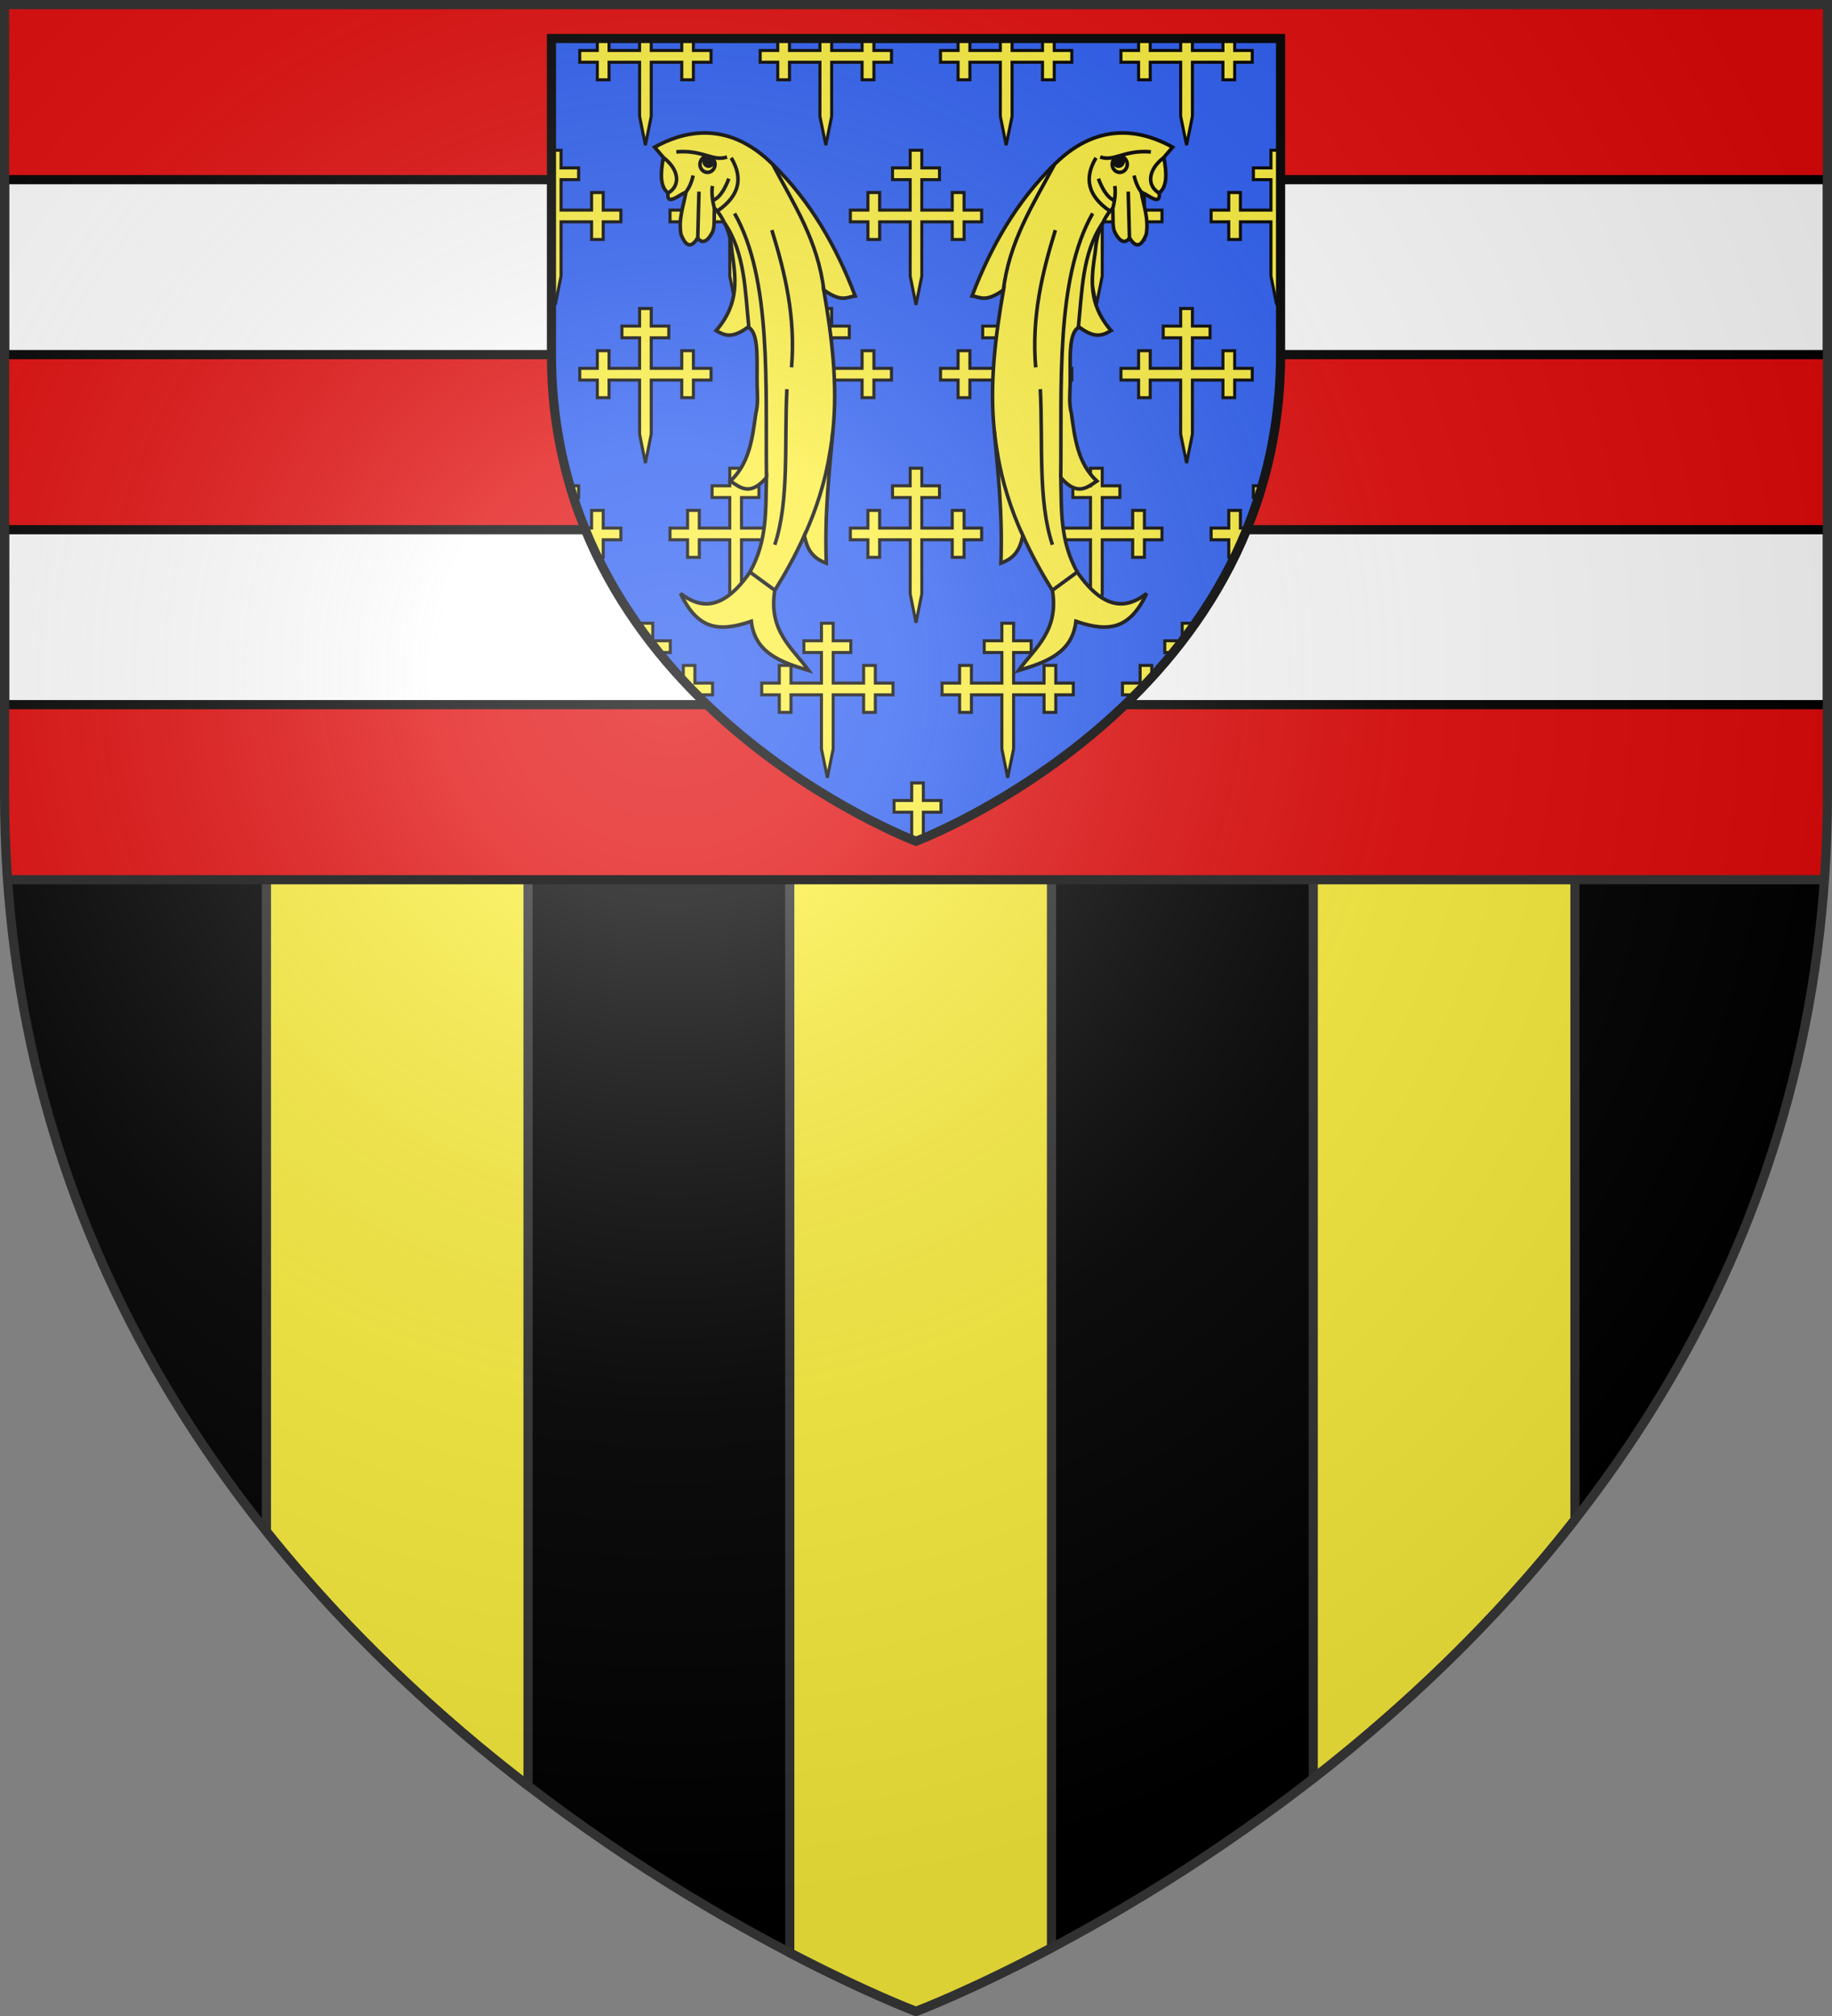 <?xml version="1.0" encoding="UTF-8" standalone="no"?>
<svg
   xmlns:dc="http://purl.org/dc/elements/1.1/"
   xmlns:cc="http://creativecommons.org/ns#"
   xmlns:rdf="http://www.w3.org/1999/02/22-rdf-syntax-ns#"
   xmlns:svg="http://www.w3.org/2000/svg"
   xmlns="http://www.w3.org/2000/svg"
   xmlns:xlink="http://www.w3.org/1999/xlink"
   xmlns:sodipodi="http://sodipodi.sourceforge.net/DTD/sodipodi-0.dtd"
   xmlns:inkscape="http://www.inkscape.org/namespaces/inkscape"
   width="600"
   height="660"
   viewBox="0 0 600 660"
   id="svg2"
   sodipodi:version="0.32"
   inkscape:version="0.46"
   sodipodi:docname="Blason_ville_fr_Les-Trois-Domaines-A_55.svg"
   inkscape:output_extension="org.inkscape.output.svg.inkscape"
   version="1.0">
  <rect x="0" y="0" width="600" height="660" fill="#808080" stroke="none"/>
  <sodipodi:namedview
     inkscape:window-height="977"
     inkscape:window-width="1280"
     inkscape:pageshadow="2"
     inkscape:pageopacity="0.0"
     guidetolerance="10.0"
     gridtolerance="10.0"
     objecttolerance="10.0"
     borderopacity="1.0"
     bordercolor="#666666"
     pagecolor="#ffffff"
     id="base"
     showgrid="false"
     inkscape:zoom="1.1621212"
     inkscape:cx="300"
     inkscape:cy="330"
     inkscape:window-x="0"
     inkscape:window-y="20"
     inkscape:current-layer="layer4"
     inkscape:object-nodes="true"
     inkscape:window-maximized="1" />
  <defs
     id="defs4">
    <radialGradient
       id="Gradient1"
       gradientUnits="userSpaceOnUse"
       cx="-80"
       cy="-80"
       r="405">
      <stop
         style="stop-color:#fff;stop-opacity:0.31"
         offset="0"
         id="stop7" />
      <stop
         style="stop-color:#fff;stop-opacity:0.25"
         offset="0.19"
         id="stop9" />
      <stop
         style="stop-color:#6b6b6b;stop-opacity:0.125"
         offset="0.6"
         id="stop11" />
      <stop
         style="stop-color:#000;stop-opacity:0.125"
         offset="1"
         id="stop13" />
    </radialGradient>
    <clipPath
       id="shield_cut">
      <path
         id="shield"
         d="M -298.5,-298.5 L 298.5,-298.5 L 298.5,-40 C 298.5,246.31 0,358.5 0,358.5 C 0,358.5 -298.5,246.31 -298.5,-40 L -298.5,-298.5 z" />
    </clipPath>
  </defs>
  <g
     id="layer4"
     inkscape:label="Fond écu"
     inkscape:groupmode="layer"
     transform="translate(300,300)">
    <use
       xlink:href="#shield"
       id="use18"
       style="fill:#000000"
       x="0"
       y="0"
       width="600"
       height="660" />
    <path
       style="fill:#fcef3c;fill-opacity:1;stroke:#313131;stroke-width:3;stroke-linejoin:round;stroke-miterlimit:4;stroke-dasharray:none;stroke-opacity:1"
       d="M 258.656,201.688 L 258.656,639.312 C 283.671,652.376 300,658.5 300,658.5 C 300,658.5 317.662,651.843 344.375,637.688 L 344.375,201.688 L 258.656,201.688 z M 87.25,201.938 L 87.25,501.344 C 113.969,534.769 144.017,562.363 172.938,584.594 L 172.938,201.938 L 87.25,201.938 z M 430.094,201.938 L 430.094,582.219 C 459.183,559.538 489.269,531.482 515.812,497.5 L 515.812,201.938 L 430.094,201.938 z"
       transform="translate(-300,-300)"
       id="rect4832" />
    <path
       style="opacity:1;fill:#e20909;fill-opacity:1;fill-rule:nonzero;stroke:none;stroke-width:1;stroke-linecap:butt;stroke-linejoin:round;stroke-miterlimit:4;stroke-dasharray:none;stroke-opacity:1"
       d="M 1.5,1.5 L 1.5,260 C 1.5,269.525 1.83,278.858 2.469,288 L 300,288 L 597.531,288 C 598.17,278.858 598.5,269.525 598.5,260 L 598.5,1.5 L 300,1.5 L 1.5,1.5 z"
       transform="translate(-300,-300)"
       id="rect2396" />
    <g
       transform="translate(-1636.062,-247.657)"
       id="g8061">
      <g
         id="layer4-0"
         inkscape:label="Meubles"
         style="display:inline">
        <g
           id="g6251"
           transform="translate(-11.729,-20.746)"
           style="fill:#ffffff">
          <g
             id="g2766"
             transform="translate(-1825.944,431.285)"
             style="fill:#ffffff" />
          <g
             id="g3433"
             transform="translate(-3148.309,498.968)"
             style="fill:#ffffff" />
          <g
             id="g7618"
             transform="translate(-3088.563,443.601)"
             style="fill:#ffffff" />
          <g
             id="g3241"
             transform="translate(-5894.513,92.374)"
             style="fill:#ffffff" />
          <g
             id="g3780"
             transform="translate(-797.598,-365.055)"
             style="fill:#ffffff" />
          <g
             id="g6258"
             transform="translate(-874.171,-497.315)"
             style="fill:#ffffff" />
          <g
             id="g26874"
             transform="translate(-874.171,-497.315)"
             style="fill:#ffffff" />
          <g
             id="g28752"
             transform="translate(-1012.689,-623.016)"
             style="fill:#ffffff" />
          <g
             id="g32290"
             transform="translate(-1734.945,-468.028)"
             style="fill:#ffffff" />
          <g
             id="g16297"
             transform="translate(-1857.912,-461.524)"
             style="fill:#ffffff" />
        </g>
      </g>
      <g
         id="layer2-4"
         inkscape:label="Reflet final"
         style="display:inline">
        <g
           id="layer1-7"
           inkscape:label="Calque 1"
           transform="translate(-75,-202.362)" />
      </g>
    </g>
    <path
       style="opacity:1;fill:#ffffff;fill-opacity:1;fill-rule:nonzero;stroke:#000000;stroke-width:3;stroke-linecap:butt;stroke-linejoin:round;stroke-miterlimit:4;stroke-dasharray:none;stroke-dashoffset:0;stroke-opacity:1"
       d="M 1.5,58.812 L 1.5,116.094 L 598.5,116.094 L 598.5,58.812 L 1.5,58.812 z M 1.5,173.406 L 1.5,230.688 L 598.5,230.688 L 598.5,173.406 L 1.5,173.406 z"
       transform="translate(-300,-300)"
       id="rect27482" />
  </g>
  <g
     id="layer3"
     inkscape:label="Meubles"
     inkscape:groupmode="layer"
     transform="translate(300,300)">
    <path
       style="fill:#2b5df2"
       id="path32777"
       d="M -119.396,-287.4 L 119.396,-287.4 L 119.396,-184 C 119.396,-69.476 1.0592552e-06,-24.6 1.0592552e-06,-24.6 C 1.0592552e-06,-24.6 -119.396,-69.476 -119.396,-184 L -119.396,-287.4 z" />
    <path
       style="fill:#fcef3c;fill-opacity:1;stroke:#000000;stroke-width:0.996;stroke-miterlimit:4;stroke-dasharray:none;stroke-opacity:1;display:inline"
       d="M -104.371,-287.031 L -104.371,-283.469 L -110.121,-283.469 L -110.121,-279.625 L -104.371,-279.625 L -104.371,-273.875 L -100.528,-273.875 L -100.528,-279.625 L -90.528,-279.625 L -90.528,-269.656 L -90.528,-261.906 L -88.622,-252.469 L -86.716,-261.906 L -86.716,-269.656 L -86.716,-279.625 L -76.716,-279.625 L -76.716,-273.875 L -72.904,-273.875 L -72.904,-279.625 L -67.123,-279.625 L -67.123,-283.469 L -72.904,-283.469 L -72.904,-287.031 L -76.716,-287.031 L -76.716,-283.469 L -86.716,-283.469 L -86.716,-287.031 L -90.528,-287.031 L -90.528,-283.469 L -100.528,-283.469 L -100.528,-287.031 L -104.371,-287.031 z M -45.28,-287.031 L -45.28,-283.469 L -51.029,-283.469 L -51.029,-279.625 L -45.28,-279.625 L -45.28,-273.875 L -41.436,-273.875 L -41.436,-279.625 L -31.468,-279.625 L -31.468,-269.656 L -31.468,-261.906 L -29.53,-252.469 L -27.624,-261.906 L -27.624,-269.656 L -27.624,-279.625 L -17.656,-279.625 L -17.656,-273.875 L -13.781,-273.875 L -13.781,-279.625 L -8.031,-279.625 L -8.031,-283.469 L -13.781,-283.469 L -13.781,-287.031 L -17.656,-287.031 L -17.656,-283.469 L -27.624,-283.469 L -27.624,-287.031 L -31.468,-287.031 L -31.468,-283.469 L -41.436,-283.469 L -41.436,-287.031 L -45.28,-287.031 z M 13.781,-287.031 L 13.781,-283.469 L 8.031,-283.469 L 8.031,-279.625 L 13.781,-279.625 L 13.781,-273.875 L 17.656,-273.875 L 17.656,-279.625 L 27.624,-279.625 L 27.624,-269.656 L 27.624,-261.906 L 29.53,-252.469 L 31.468,-261.906 L 31.468,-269.656 L 31.468,-279.625 L 41.436,-279.625 L 41.436,-273.875 L 45.28,-273.875 L 45.28,-279.625 L 51.029,-279.625 L 51.029,-283.469 L 45.28,-283.469 L 45.28,-287.031 L 41.436,-287.031 L 41.436,-283.469 L 31.468,-283.469 L 31.468,-287.031 L 27.624,-287.031 L 27.624,-283.469 L 17.656,-283.469 L 17.656,-287.031 L 13.781,-287.031 z M 72.904,-287.031 L 72.904,-283.469 L 67.123,-283.469 L 67.123,-279.625 L 72.904,-279.625 L 72.904,-273.875 L 76.716,-273.875 L 76.716,-279.625 L 86.684,-279.625 L 86.684,-269.656 L 86.684,-261.906 L 88.622,-252.469 L 90.528,-261.906 L 90.528,-269.656 L 90.528,-279.625 L 100.528,-279.625 L 100.528,-273.875 L 104.371,-273.875 L 104.371,-279.625 L 110.121,-279.625 L 110.121,-283.469 L 104.371,-283.469 L 104.371,-287.031 L 100.528,-287.031 L 100.528,-283.469 L 90.528,-283.469 L 90.528,-287.031 L 86.684,-287.031 L 86.684,-283.469 L 76.716,-283.469 L 76.716,-287.031 L 72.904,-287.031 z M -118.902,-250.813 L -118.902,-203.75 L -118.152,-200.188 L -116.246,-209.625 L -116.246,-217.375 L -116.246,-227.375 L -106.246,-227.375 L -106.246,-221.594 L -102.434,-221.594 L -102.434,-227.375 L -96.653,-227.375 L -96.653,-231.219 L -102.434,-231.219 L -102.434,-236.969 L -106.246,-236.969 L -106.246,-231.219 L -116.246,-231.219 L -116.246,-241.188 L -110.496,-241.188 L -110.496,-245.031 L -116.246,-245.031 L -116.246,-250.813 L -118.902,-250.813 z M -60.998,-250.813 L -60.998,-245.031 L -66.779,-245.031 L -66.779,-241.188 L -60.998,-241.188 L -60.998,-231.219 L -70.966,-231.219 L -70.966,-236.969 L -74.81,-236.969 L -74.81,-231.219 L -80.56,-231.219 L -80.56,-227.375 L -74.81,-227.375 L -74.81,-221.594 L -70.966,-221.594 L -70.966,-227.375 L -60.998,-227.375 L -60.998,-217.375 L -60.998,-209.625 L -59.092,-200.188 L -57.154,-209.625 L -57.154,-217.375 L -57.154,-227.375 L -47.186,-227.375 L -47.186,-221.594 L -43.342,-221.594 L -43.342,-227.375 L -37.592,-227.375 L -37.592,-231.219 L -43.342,-231.219 L -43.342,-236.969 L -47.186,-236.969 L -47.186,-231.219 L -57.154,-231.219 L -57.154,-241.188 L -51.436,-241.188 L -51.436,-245.031 L -57.154,-245.031 L -57.154,-250.813 L -60.998,-250.813 z M -1.906,-250.813 L -1.906,-245.031 L -7.687,-245.031 L -7.687,-241.188 L -1.906,-241.188 L -1.906,-231.219 L -11.906,-231.219 L -11.906,-236.969 L -15.749,-236.969 L -15.749,-231.219 L -21.499,-231.219 L -21.499,-227.375 L -15.749,-227.375 L -15.749,-221.594 L -11.906,-221.594 L -11.906,-227.375 L -1.906,-227.375 L -1.906,-217.375 L -1.906,-209.625 L 1.0592552e-06,-200.188 L 1.906,-209.625 L 1.906,-217.375 L 1.906,-227.375 L 11.875,-227.375 L 11.875,-221.594 L 15.749,-221.594 L 15.749,-227.375 L 21.499,-227.375 L 21.499,-231.219 L 15.749,-231.219 L 15.749,-236.969 L 11.875,-236.969 L 11.875,-231.219 L 1.906,-231.219 L 1.906,-241.188 L 7.687,-241.188 L 7.687,-245.031 L 1.906,-245.031 L 1.906,-250.813 L -1.906,-250.813 z M 57.154,-250.813 L 57.154,-245.031 L 51.373,-245.031 L 51.373,-241.188 L 57.154,-241.188 L 57.154,-231.219 L 47.186,-231.219 L 47.186,-236.969 L 43.342,-236.969 L 43.342,-231.219 L 37.592,-231.219 L 37.592,-227.375 L 43.342,-227.375 L 43.342,-221.594 L 47.186,-221.594 L 47.186,-227.375 L 57.154,-227.375 L 57.154,-217.375 L 57.154,-209.625 L 59.092,-200.188 L 60.998,-209.625 L 60.998,-217.375 L 60.998,-227.375 L 70.966,-227.375 L 70.966,-221.594 L 74.81,-221.594 L 74.81,-227.375 L 80.56,-227.375 L 80.56,-231.219 L 74.81,-231.219 L 74.81,-236.969 L 70.966,-236.969 L 70.966,-231.219 L 60.998,-231.219 L 60.998,-241.188 L 66.779,-241.188 L 66.779,-245.031 L 60.998,-245.031 L 60.998,-250.813 L 57.154,-250.813 z M 116.246,-250.813 L 116.246,-245.031 L 110.496,-245.031 L 110.496,-241.188 L 116.246,-241.188 L 116.246,-231.219 L 106.246,-231.219 L 106.246,-236.969 L 102.434,-236.969 L 102.434,-231.219 L 96.653,-231.219 L 96.653,-227.375 L 102.434,-227.375 L 102.434,-221.594 L 106.246,-221.594 L 106.246,-227.375 L 116.246,-227.375 L 116.246,-217.375 L 116.246,-209.625 L 118.152,-200.188 L 118.902,-203.75 L 118.902,-250.813 L 116.246,-250.813 z M -90.528,-199 L -90.528,-193.25 L -96.309,-193.25 L -96.309,-189.406 L -90.528,-189.406 L -90.528,-179.406 L -100.528,-179.406 L -100.528,-185.188 L -104.371,-185.188 L -104.371,-179.406 L -110.121,-179.406 L -110.121,-175.562 L -104.371,-175.562 L -104.371,-169.812 L -100.528,-169.812 L -100.528,-175.562 L -90.528,-175.562 L -90.528,-165.594 L -90.528,-157.844 L -88.622,-148.406 L -86.716,-157.844 L -86.716,-165.594 L -86.716,-175.562 L -76.716,-175.562 L -76.716,-169.812 L -72.904,-169.812 L -72.904,-175.562 L -67.123,-175.562 L -67.123,-179.406 L -72.904,-179.406 L -72.904,-185.188 L -76.716,-185.188 L -76.716,-179.406 L -86.716,-179.406 L -86.716,-189.406 L -80.966,-189.406 L -80.966,-193.25 L -86.716,-193.25 L -86.716,-199 L -90.528,-199 z M -31.468,-199 L -31.468,-193.25 L -37.217,-193.25 L -37.217,-189.406 L -31.468,-189.406 L -31.468,-179.406 L -41.436,-179.406 L -41.436,-185.188 L -45.28,-185.188 L -45.28,-179.406 L -51.029,-179.406 L -51.029,-175.562 L -45.28,-175.562 L -45.28,-169.812 L -41.436,-169.812 L -41.436,-175.562 L -31.468,-175.562 L -31.468,-165.594 L -31.468,-157.844 L -29.53,-148.406 L -27.624,-157.844 L -27.624,-165.594 L -27.624,-175.562 L -17.656,-175.562 L -17.656,-169.812 L -13.781,-169.812 L -13.781,-175.562 L -8.031,-175.562 L -8.031,-179.406 L -13.781,-179.406 L -13.781,-185.188 L -17.656,-185.188 L -17.656,-179.406 L -27.624,-179.406 L -27.624,-189.406 L -21.843,-189.406 L -21.843,-193.25 L -27.624,-193.25 L -27.624,-199 L -31.468,-199 z M 27.624,-199 L 27.624,-193.25 L 21.843,-193.25 L 21.843,-189.406 L 27.624,-189.406 L 27.624,-179.406 L 17.656,-179.406 L 17.656,-185.188 L 13.781,-185.188 L 13.781,-179.406 L 8.031,-179.406 L 8.031,-175.562 L 13.781,-175.562 L 13.781,-169.812 L 17.656,-169.812 L 17.656,-175.562 L 27.624,-175.562 L 27.624,-165.594 L 27.624,-157.844 L 29.53,-148.406 L 31.468,-157.844 L 31.468,-165.594 L 31.468,-175.562 L 41.436,-175.562 L 41.436,-169.812 L 45.28,-169.812 L 45.28,-175.562 L 51.029,-175.562 L 51.029,-179.406 L 45.28,-179.406 L 45.28,-185.188 L 41.436,-185.188 L 41.436,-179.406 L 31.468,-179.406 L 31.468,-189.406 L 37.217,-189.406 L 37.217,-193.25 L 31.468,-193.25 L 31.468,-199 L 27.624,-199 z M 86.684,-199 L 86.684,-193.25 L 80.966,-193.25 L 80.966,-189.406 L 86.684,-189.406 L 86.684,-179.406 L 76.716,-179.406 L 76.716,-185.188 L 72.904,-185.188 L 72.904,-179.406 L 67.123,-179.406 L 67.123,-175.562 L 72.904,-175.562 L 72.904,-169.812 L 76.716,-169.812 L 76.716,-175.562 L 86.684,-175.562 L 86.684,-165.594 L 86.684,-157.844 L 88.622,-148.406 L 90.528,-157.844 L 90.528,-165.594 L 90.528,-175.562 L 100.528,-175.562 L 100.528,-169.812 L 104.371,-169.812 L 104.371,-175.562 L 110.121,-175.562 L 110.121,-179.406 L 104.371,-179.406 L 104.371,-185.188 L 100.528,-185.188 L 100.528,-179.406 L 90.528,-179.406 L 90.528,-189.406 L 96.309,-189.406 L 96.309,-193.25 L 90.528,-193.25 L 90.528,-199 L 86.684,-199 z M -60.998,-146.719 L -60.998,-140.969 L -66.779,-140.969 L -66.779,-137.125 L -60.998,-137.125 L -60.998,-127.125 L -70.966,-127.125 L -70.966,-132.906 L -74.81,-132.906 L -74.81,-127.125 L -80.56,-127.125 L -80.56,-123.281 L -74.81,-123.281 L -74.81,-117.531 L -70.966,-117.531 L -70.966,-123.281 L -60.998,-123.281 L -60.998,-113.312 L -60.998,-105.562 L -59.092,-96.125 L -57.154,-105.562 L -57.154,-113.312 L -57.154,-123.281 L -47.186,-123.281 L -47.186,-117.531 L -43.342,-117.531 L -43.342,-123.281 L -37.592,-123.281 L -37.592,-127.125 L -43.342,-127.125 L -43.342,-132.906 L -47.186,-132.906 L -47.186,-127.125 L -57.154,-127.125 L -57.154,-137.125 L -51.436,-137.125 L -51.436,-140.969 L -57.154,-140.969 L -57.154,-146.719 L -60.998,-146.719 z M -1.906,-146.719 L -1.906,-140.969 L -7.687,-140.969 L -7.687,-137.125 L -1.906,-137.125 L -1.906,-127.125 L -11.906,-127.125 L -11.906,-132.906 L -15.749,-132.906 L -15.749,-127.125 L -21.499,-127.125 L -21.499,-123.281 L -15.749,-123.281 L -15.749,-117.531 L -11.906,-117.531 L -11.906,-123.281 L -1.906,-123.281 L -1.906,-113.312 L -1.906,-105.562 L 1.0592552e-06,-96.125 L 1.906,-105.562 L 1.906,-113.312 L 1.906,-123.281 L 11.875,-123.281 L 11.875,-117.531 L 15.749,-117.531 L 15.749,-123.281 L 21.499,-123.281 L 21.499,-127.125 L 15.749,-127.125 L 15.749,-132.906 L 11.875,-132.906 L 11.875,-127.125 L 1.906,-127.125 L 1.906,-137.125 L 7.687,-137.125 L 7.687,-140.969 L 1.906,-140.969 L 1.906,-146.719 L -1.906,-146.719 z M 57.154,-146.719 L 57.154,-140.969 L 51.373,-140.969 L 51.373,-137.125 L 57.154,-137.125 L 57.154,-127.125 L 47.186,-127.125 L 47.186,-132.906 L 43.342,-132.906 L 43.342,-127.125 L 37.592,-127.125 L 37.592,-123.281 L 43.342,-123.281 L 43.342,-117.531 L 47.186,-117.531 L 47.186,-123.281 L 57.154,-123.281 L 57.154,-113.312 L 57.154,-105.562 L 59.092,-96.125 L 60.998,-105.562 L 60.998,-113.312 L 60.998,-123.281 L 70.966,-123.281 L 70.966,-117.531 L 74.81,-117.531 L 74.81,-123.281 L 80.56,-123.281 L 80.56,-127.125 L 74.81,-127.125 L 74.81,-132.906 L 70.966,-132.906 L 70.966,-127.125 L 60.998,-127.125 L 60.998,-137.125 L 66.779,-137.125 L 66.779,-140.969 L 60.998,-140.969 L 60.998,-146.719 L 57.154,-146.719 z M -113.308,-140.969 C -112.93,-139.678 -112.53,-138.392 -112.121,-137.125 L -110.496,-137.125 L -110.496,-140.969 L -113.308,-140.969 z M 110.496,-140.969 L 110.496,-137.125 L 112.121,-137.125 C 112.53,-138.392 112.93,-139.678 113.308,-140.969 L 110.496,-140.969 z M -106.246,-132.906 L -106.246,-127.125 L -108.527,-127.125 C -108.002,-125.825 -107.459,-124.553 -106.902,-123.281 L -106.246,-123.281 L -106.246,-121.812 C -105.594,-120.364 -104.905,-118.944 -104.215,-117.531 L -102.434,-117.531 L -102.434,-123.281 L -96.653,-123.281 L -96.653,-127.125 L -102.434,-127.125 L -102.434,-132.906 L -106.246,-132.906 z M 102.434,-132.906 L 102.434,-127.125 L 96.653,-127.125 L 96.653,-123.281 L 102.434,-123.281 L 102.434,-117.531 L 104.215,-117.531 C 104.905,-118.944 105.594,-120.364 106.246,-121.812 L 106.246,-123.281 L 106.902,-123.281 C 107.459,-124.553 108.002,-125.825 108.527,-127.125 L 106.246,-127.125 L 106.246,-132.906 L 102.434,-132.906 z M -90.059,-95.969 L -90.059,-93.969 C -88.165,-91.354 -86.209,-88.829 -84.216,-86.375 L -80.466,-86.375 L -80.466,-90.219 L -86.216,-90.219 L -86.216,-95.969 L -90.059,-95.969 z M -30.968,-95.969 L -30.968,-90.219 L -36.717,-90.219 L -36.717,-86.375 L -30.968,-86.375 L -30.968,-76.375 L -40.936,-76.375 L -40.936,-82.156 L -44.78,-82.156 L -44.78,-76.375 L -50.529,-76.375 L -50.529,-72.531 L -44.78,-72.531 L -44.78,-66.781 L -40.936,-66.781 L -40.936,-72.531 L -30.968,-72.531 L -30.968,-62.562 L -30.968,-54.812 L -29.03,-45.375 L -27.124,-54.812 L -27.124,-62.562 L -27.124,-72.531 L -17.156,-72.531 L -17.156,-66.781 L -13.312,-66.781 L -13.312,-72.531 L -7.531,-72.531 L -7.531,-76.375 L -13.312,-76.375 L -13.312,-82.156 L -17.156,-82.156 L -17.156,-76.375 L -27.124,-76.375 L -27.124,-86.375 L -21.343,-86.375 L -21.343,-90.219 L -27.124,-90.219 L -27.124,-95.969 L -30.968,-95.969 z M 28.124,-95.969 L 28.124,-90.219 L 22.343,-90.219 L 22.343,-86.375 L 28.124,-86.375 L 28.124,-76.375 L 18.156,-76.375 L 18.156,-82.156 L 14.281,-82.156 L 14.281,-76.375 L 8.531,-76.375 L 8.531,-72.531 L 14.281,-72.531 L 14.281,-66.781 L 18.156,-66.781 L 18.156,-72.531 L 28.124,-72.531 L 28.124,-62.562 L 28.124,-54.812 L 30.03,-45.375 L 31.968,-54.812 L 31.968,-62.562 L 31.968,-72.531 L 41.936,-72.531 L 41.936,-66.781 L 45.78,-66.781 L 45.78,-72.531 L 51.529,-72.531 L 51.529,-76.375 L 45.78,-76.375 L 45.78,-82.156 L 41.936,-82.156 L 41.936,-76.375 L 31.968,-76.375 L 31.968,-86.375 L 37.717,-86.375 L 37.717,-90.219 L 31.968,-90.219 L 31.968,-95.969 L 28.124,-95.969 z M 87.184,-95.969 L 87.184,-90.219 L 81.466,-90.219 L 81.466,-86.375 L 84.216,-86.375 C 86.549,-89.247 88.834,-92.22 91.028,-95.312 L 91.028,-95.969 L 87.184,-95.969 z M -76.216,-82.156 L -76.216,-77.187 C -74.741,-75.601 -73.279,-74.04 -71.779,-72.531 L -66.623,-72.531 L -66.623,-76.375 L -72.404,-76.375 L -72.404,-82.156 L -76.216,-82.156 z M 73.404,-82.156 L 73.404,-76.375 L 67.623,-76.375 L 67.623,-72.531 L 71.779,-72.531 C 73.62,-74.384 75.414,-76.312 77.216,-78.281 L 77.216,-82.156 L 73.404,-82.156 z M -1.406,-43.687 L -1.406,-37.937 L -7.187,-37.937 L -7.187,-34.094 L -1.406,-34.094 L -1.406,-25.156 C -0.503,-24.787 1.0592552e-06,-24.594 1.0592552e-06,-24.594 C 1.0592552e-06,-24.594 0.996,-25.005 2.406,-25.594 L 2.406,-34.094 L 8.187,-34.094 L 8.187,-37.937 L 2.406,-37.937 L 2.406,-43.687 L -1.406,-43.687 z M -11.781,-29.875 C -11.66,-29.816 -11.525,-29.746 -11.406,-29.687 L -11.406,-29.875 L -11.781,-29.875 z"
       id="path4359" />
    <path
       d="M -119.396,-287.4 L 119.396,-287.4 L 119.396,-184 C 119.396,-69.476 1.0592552e-06,-24.6 1.0592552e-06,-24.6 C 1.0592552e-06,-24.6 -119.396,-69.476 -119.396,-184 L -119.396,-287.4 z"
       id="path32797"
       style="fill:none;stroke:#000000;stroke-opacity:1;stroke-width:3" />
    <g
       id="g4314"
       transform="matrix(0.39,0,0,0.398,-897.068,-293.751)"
       style="display:inline">
      <g
         style="stroke:#000000;stroke-width:1.913"
         transform="matrix(1.568,0,0,1.568,458.98,-288.58)"
         id="g10879">
        <g
           style="stroke:#000000;stroke-width:4.716"
           transform="matrix(-0.406,0,0,0.406,3094.061,384.972)"
           id="g10822">
          <path
             style="fill:#fcef3c;stroke:#000000;stroke-width:4.716;stroke-linecap:butt;stroke-linejoin:miter;stroke-opacity:1"
             d="M 4846.996,208.115 C 4869.159,200.202 4872.504,185.908 4875.998,172.533 C 4887.311,197.292 4900.565,220.698 4914.945,243.47 C 4923.453,296.063 4891.803,317.449 4870.198,346.774 C 4906.55,336.216 4941.31,324.139 4945.881,283.245 C 4989.642,297.961 5016.978,293.203 5039.241,247.337 C 5012.003,267.882 4982.663,268.664 4948.091,220.268 C 4924.445,179.388 4927.044,138.509 4925.994,97.629 C 4947.776,121.896 4960.269,110.552 4973.502,102.049 C 4948.17,78.748 4944.462,46.543 4939.959,14.665 C 4936.608,1.677 4938.002,-9.686 4938.291,-21.654 C 4938.986,-52.11 4935.022,-90.169 4950.3,-96.825 C 4971.941,-81.016 4982.155,-86.632 4992.285,-92.406 C 4960.82,-128.045 4966.502,-161.208 4971.43,-194.421 C 4972.521,-206.983 4974.432,-217.038 4979.435,-227.782 C 4984.455,-238.52 4989.475,-246.05 4994.494,-250.4 C 4995.319,-238.607 4993.803,-226 4997.257,-219.464 C 5007.716,-199.192 5016.011,-210.793 5016.592,-212.282 C 5025.569,-197.644 5032.653,-201.934 5038.689,-216.702 C 5042.19,-237.216 5035.227,-253.545 5032.06,-271.392 C 5042.163,-267.138 5057.897,-252.875 5055.814,-270.287 C 5066.605,-278.559 5065.705,-296.183 5061.891,-316.139 L 5073.492,-329.397 C 5039.668,-347.74 4979.593,-367.436 4917.707,-307.3 C 4867.803,-259.402 4833.782,-201.227 4808.879,-137.152 C 4819.86,-135.643 4826.885,-128.419 4850.311,-144.886 C 4839.544,-84.057 4831.764,-23.228 4838.292,37.784 C 4842.868,91.532 4849.292,139.46 4846.996,208.115 L 4846.996,208.115 z"
             id="path10824"
             inkscape:connector-curvature="0"
             sodipodi:nodetypes="cccccccccccccccccccccccccccc" />
          <path
             style="fill:none;stroke:#000000;stroke-width:4.716;stroke-linecap:butt;stroke-linejoin:miter;stroke-opacity:1"
             d="M 4838.279,37.601 C 4839.218,46.378 4840.456,55.155 4842.025,63.931 C 4848.293,103.063 4860.303,138.965 4875.974,172.808"
             id="path10826"
             inkscape:connector-curvature="0"
             sodipodi:nodetypes="ccc" />
          <path
             style="fill:none;stroke:#000000;stroke-width:4.716;stroke-linecap:butt;stroke-linejoin:miter;stroke-opacity:1"
             d="M 4917.707,-307.3 C 4890.207,-256.391 4857.605,-208.074 4850.015,-143.229"
             id="path10828"
             inkscape:connector-curvature="0"
             sodipodi:nodetypes="cc" />
          <path
             style="fill:none;stroke:#000000;stroke-width:4.716;stroke-linecap:butt;stroke-linejoin:miter;stroke-opacity:1"
             d="M 5044.765,-323.32 C 5009.528,-326.226 4996.609,-310.298 4977.921,-316.691"
             id="path10830"
             inkscape:connector-curvature="0"
             sodipodi:nodetypes="cc" />
          <path
             style="fill:none;stroke:#000000;stroke-width:4.716;stroke-linecap:butt;stroke-linejoin:miter;stroke-opacity:1"
             d="M 4972.397,-315.586 C 4956.196,-289.285 4961.973,-266.647 4989.522,-247.638"
             id="path10832"
             inkscape:connector-curvature="0"
             sodipodi:nodetypes="cc" />
          <path
             style="fill:none;stroke:#000000;stroke-width:4.716;stroke-linecap:butt;stroke-linejoin:miter;stroke-opacity:1"
             d="M 4997.189,-279.26 C 4998.746,-269.691 4996.776,-258.366 4994.347,-249.295"
             id="path10834"
             inkscape:connector-curvature="0"
             sodipodi:nodetypes="cc" />
          <path
             style="fill:none;stroke:#000000;stroke-width:4.716;stroke-linecap:butt;stroke-linejoin:miter;stroke-opacity:1"
             d="M 5014.934,-271.945 L 5016.539,-212.435"
             id="path10836"
             inkscape:connector-curvature="0"
             sodipodi:nodetypes="cc" />
          <path
             style="fill:none;stroke:#000000;stroke-width:4.716;stroke-linecap:butt;stroke-linejoin:miter;stroke-opacity:1"
             d="M 4975.564,-288.673 C 4979.997,-277.34 4986.66,-264.425 4996.257,-260.829 M 5022.637,-292.796 C 5024.589,-283.879 5027.961,-276.666 5032.517,-270.873"
             id="path10838"
             inkscape:connector-curvature="0"
             sodipodi:nodetypes="cccc" />
          <path
             style="fill:none;stroke:#000000;stroke-width:4.716;stroke-linecap:butt;stroke-linejoin:miter;stroke-opacity:1"
             d="M 5061.338,-315.586 C 5040.674,-300.016 5038.958,-278.964 5056.471,-269.683"
             id="path10840"
             inkscape:connector-curvature="0"
             sodipodi:nodetypes="cc" />
          <path
             style="fill:none;stroke:#000000;stroke-width:4.716;stroke-linecap:butt;stroke-linejoin:miter;stroke-opacity:1"
             d="M 4918.811,-222.226 C 4901.051,-166.247 4887.281,-108.895 4892.847,-44.897"
             id="path10842"
             inkscape:connector-curvature="0"
             sodipodi:nodetypes="cc" />
          <path
             style="fill:none;stroke:#000000;stroke-width:4.716;stroke-linecap:butt;stroke-linejoin:miter;stroke-opacity:1"
             d="M 4980.983,-231.065 C 4954.11,-192.319 4954.09,-143.469 4949.09,-96.273"
             id="path10844"
             inkscape:connector-curvature="0"
             sodipodi:nodetypes="cc" />
          <path
             style="fill:none;stroke:#000000;stroke-width:4.716;stroke-linecap:butt;stroke-linejoin:miter;stroke-opacity:1"
             d="M 4967.978,-243.771 C 4918.734,-159.135 4927.346,-20.528 4925.883,97.124"
             id="path10846"
             inkscape:connector-curvature="0"
             sodipodi:nodetypes="cc" />
          <path
             style="fill:none;stroke:#000000;stroke-width:4.716;stroke-linecap:butt;stroke-linejoin:miter;stroke-opacity:1"
             d="M 4914.944,184.36 C 4895.486,127.298 4902.559,51.508 4898.924,-16.723"
             id="path10848"
             inkscape:connector-curvature="0"
             sodipodi:nodetypes="cc" />
          <path
             style="fill:none;stroke:#000000;stroke-width:4.716;stroke-linecap:butt;stroke-linejoin:miter;stroke-opacity:1"
             d="M 4914.392,243.47 L 4947.538,219.716"
             id="path10850"
             inkscape:connector-curvature="0" />
          <path
             style="fill:none;stroke:#000000;stroke-width:4.716;stroke-miterlimit:4;stroke-opacity:1"
             d="M 4994.237,-310.389 C 4995.936,-315.82 5001.555,-318.793 5006.787,-317.03 C 5012.02,-315.266 5014.884,-309.433 5013.185,-304.002 C 5011.488,-298.577 5005.88,-295.603 5000.643,-297.358 C 4995.402,-299.124 4992.538,-304.957 4994.237,-310.389 L 4994.237,-310.389 z"
             id="path10852"
             inkscape:connector-curvature="0"
             sodipodi:nodetypes="ssscs" />
          <path
             sodipodi:nodetypes="ssscs"
             inkscape:connector-curvature="0"
             id="path10854"
             d="M 4996.534,-313.072 C 4997.56,-316.353 5000.955,-318.149 5004.115,-317.084 C 5007.275,-316.018 5009.006,-312.495 5007.979,-309.214 C 5006.954,-305.937 5003.567,-304.141 5000.404,-305.201 C 4997.238,-306.268 4995.508,-309.791 4996.534,-313.072 z"
             style="fill:#000000;stroke:#000000;stroke-width:4.716;stroke-miterlimit:4;stroke-opacity:1" />
        </g>
      </g>
      <g
         style="stroke:#000000;stroke-width:1.913"
         id="g4278"
         transform="matrix(-1.568,0,0,1.568,4137.351,-288.58)">
        <g
           id="g4280"
           transform="matrix(-0.406,0,0,0.406,3094.061,384.972)"
           style="stroke:#000000;stroke-width:4.716">
          <path
             sodipodi:nodetypes="cccccccccccccccccccccccccccc"
             inkscape:connector-curvature="0"
             id="path4282"
             d="M 4846.996,208.115 C 4869.159,200.202 4872.504,185.908 4875.998,172.533 C 4887.311,197.292 4900.565,220.698 4914.945,243.47 C 4923.453,296.063 4891.803,317.449 4870.198,346.774 C 4906.55,336.216 4941.31,324.139 4945.881,283.245 C 4989.642,297.961 5016.978,293.203 5039.241,247.337 C 5012.003,267.882 4982.663,268.664 4948.091,220.268 C 4924.445,179.388 4927.044,138.509 4925.994,97.629 C 4947.776,121.896 4960.269,110.552 4973.502,102.049 C 4948.17,78.748 4944.462,46.543 4939.959,14.665 C 4936.608,1.677 4938.002,-9.686 4938.291,-21.654 C 4938.986,-52.11 4935.022,-90.169 4950.3,-96.825 C 4971.941,-81.016 4982.155,-86.632 4992.285,-92.406 C 4960.82,-128.045 4966.502,-161.208 4971.43,-194.421 C 4972.521,-206.983 4974.432,-217.038 4979.435,-227.782 C 4984.455,-238.52 4989.475,-246.05 4994.494,-250.4 C 4995.319,-238.607 4993.803,-226 4997.257,-219.464 C 5007.716,-199.192 5016.011,-210.793 5016.592,-212.282 C 5025.569,-197.644 5032.653,-201.934 5038.689,-216.702 C 5042.19,-237.216 5035.227,-253.545 5032.06,-271.392 C 5042.163,-267.138 5057.897,-252.875 5055.814,-270.287 C 5066.605,-278.559 5065.705,-296.183 5061.891,-316.139 L 5073.492,-329.397 C 5039.668,-347.74 4979.593,-367.436 4917.707,-307.3 C 4867.803,-259.402 4833.782,-201.227 4808.879,-137.152 C 4819.86,-135.643 4826.885,-128.419 4850.311,-144.886 C 4839.544,-84.057 4831.764,-23.228 4838.292,37.784 C 4842.868,91.532 4849.292,139.46 4846.996,208.115 L 4846.996,208.115 z"
             style="fill:#fcef3c;stroke:#000000;stroke-width:4.716;stroke-linecap:butt;stroke-linejoin:miter;stroke-opacity:1" />
          <path
             sodipodi:nodetypes="ccc"
             inkscape:connector-curvature="0"
             id="path4284"
             d="M 4838.279,37.601 C 4839.218,46.378 4840.456,55.155 4842.025,63.931 C 4848.293,103.063 4860.303,138.965 4875.974,172.808"
             style="fill:none;stroke:#000000;stroke-width:4.716;stroke-linecap:butt;stroke-linejoin:miter;stroke-opacity:1" />
          <path
             sodipodi:nodetypes="cc"
             inkscape:connector-curvature="0"
             id="path4286"
             d="M 4917.707,-307.3 C 4890.207,-256.391 4857.605,-208.074 4850.015,-143.229"
             style="fill:none;stroke:#000000;stroke-width:4.716;stroke-linecap:butt;stroke-linejoin:miter;stroke-opacity:1" />
          <path
             sodipodi:nodetypes="cc"
             inkscape:connector-curvature="0"
             id="path4288"
             d="M 5044.765,-323.32 C 5009.528,-326.226 4996.609,-310.298 4977.921,-316.691"
             style="fill:none;stroke:#000000;stroke-width:4.716;stroke-linecap:butt;stroke-linejoin:miter;stroke-opacity:1" />
          <path
             sodipodi:nodetypes="cc"
             inkscape:connector-curvature="0"
             id="path4290"
             d="M 4972.397,-315.586 C 4956.196,-289.285 4961.973,-266.647 4989.522,-247.638"
             style="fill:none;stroke:#000000;stroke-width:4.716;stroke-linecap:butt;stroke-linejoin:miter;stroke-opacity:1" />
          <path
             sodipodi:nodetypes="cc"
             inkscape:connector-curvature="0"
             id="path4292"
             d="M 4997.189,-279.26 C 4998.746,-269.691 4996.776,-258.366 4994.347,-249.295"
             style="fill:none;stroke:#000000;stroke-width:4.716;stroke-linecap:butt;stroke-linejoin:miter;stroke-opacity:1" />
          <path
             sodipodi:nodetypes="cc"
             inkscape:connector-curvature="0"
             id="path4294"
             d="M 5014.934,-271.945 L 5016.539,-212.435"
             style="fill:none;stroke:#000000;stroke-width:4.716;stroke-linecap:butt;stroke-linejoin:miter;stroke-opacity:1" />
          <path
             sodipodi:nodetypes="cccc"
             inkscape:connector-curvature="0"
             id="path4296"
             d="M 4975.564,-288.673 C 4979.997,-277.34 4986.66,-264.425 4996.257,-260.829 M 5022.637,-292.796 C 5024.589,-283.879 5027.961,-276.666 5032.517,-270.873"
             style="fill:none;stroke:#000000;stroke-width:4.716;stroke-linecap:butt;stroke-linejoin:miter;stroke-opacity:1" />
          <path
             sodipodi:nodetypes="cc"
             inkscape:connector-curvature="0"
             id="path4298"
             d="M 5061.338,-315.586 C 5040.674,-300.016 5038.958,-278.964 5056.471,-269.683"
             style="fill:none;stroke:#000000;stroke-width:4.716;stroke-linecap:butt;stroke-linejoin:miter;stroke-opacity:1" />
          <path
             sodipodi:nodetypes="cc"
             inkscape:connector-curvature="0"
             id="path4300"
             d="M 4918.811,-222.226 C 4901.051,-166.247 4887.281,-108.895 4892.847,-44.897"
             style="fill:none;stroke:#000000;stroke-width:4.716;stroke-linecap:butt;stroke-linejoin:miter;stroke-opacity:1" />
          <path
             sodipodi:nodetypes="cc"
             inkscape:connector-curvature="0"
             id="path4302"
             d="M 4980.983,-231.065 C 4954.11,-192.319 4954.09,-143.469 4949.09,-96.273"
             style="fill:none;stroke:#000000;stroke-width:4.716;stroke-linecap:butt;stroke-linejoin:miter;stroke-opacity:1" />
          <path
             sodipodi:nodetypes="cc"
             inkscape:connector-curvature="0"
             id="path4304"
             d="M 4967.978,-243.771 C 4918.734,-159.135 4927.346,-20.528 4925.883,97.124"
             style="fill:none;stroke:#000000;stroke-width:4.716;stroke-linecap:butt;stroke-linejoin:miter;stroke-opacity:1" />
          <path
             sodipodi:nodetypes="cc"
             inkscape:connector-curvature="0"
             id="path4306"
             d="M 4914.944,184.36 C 4895.486,127.298 4902.559,51.508 4898.924,-16.723"
             style="fill:none;stroke:#000000;stroke-width:4.716;stroke-linecap:butt;stroke-linejoin:miter;stroke-opacity:1" />
          <path
             inkscape:connector-curvature="0"
             id="path4308"
             d="M 4914.392,243.47 L 4947.538,219.716"
             style="fill:none;stroke:#000000;stroke-width:4.716;stroke-linecap:butt;stroke-linejoin:miter;stroke-opacity:1" />
          <path
             sodipodi:nodetypes="ssscs"
             inkscape:connector-curvature="0"
             id="path4310"
             d="M 4994.237,-310.389 C 4995.936,-315.82 5001.555,-318.793 5006.787,-317.03 C 5012.02,-315.266 5014.884,-309.433 5013.185,-304.002 C 5011.488,-298.577 5005.88,-295.603 5000.643,-297.358 C 4995.402,-299.124 4992.538,-304.957 4994.237,-310.389 L 4994.237,-310.389 z"
             style="fill:none;stroke:#000000;stroke-width:4.716;stroke-miterlimit:4;stroke-opacity:1" />
          <path
             style="fill:#000000;stroke:#000000;stroke-width:4.716;stroke-miterlimit:4;stroke-opacity:1"
             d="M 4996.534,-313.072 C 4997.56,-316.353 5000.955,-318.149 5004.115,-317.084 C 5007.275,-316.018 5009.006,-312.495 5007.979,-309.214 C 5006.954,-305.937 5003.567,-304.141 5000.404,-305.201 C 4997.238,-306.268 4995.508,-309.791 4996.534,-313.072 z"
             id="path4312"
             inkscape:connector-curvature="0"
             sodipodi:nodetypes="ssscs" />
        </g>
      </g>
    </g>
  </g>
  <g
     id="layer2"
     inkscape:label="Reflet final"
     inkscape:groupmode="layer"
     transform="translate(300,300)"
     sodipodi:insensitive="true">
    <use
       xlink:href="#shield"
       id="use22"
       style="fill:url(#Gradient1)"
       x="0"
       y="0"
       width="600"
       height="660" />
  </g>
  <g
     id="layer1"
     inkscape:label="Contour final"
     inkscape:groupmode="layer"
     transform="translate(300,300)"
     sodipodi:insensitive="true">
    <use
       xlink:href="#shield"
       style="fill:none;stroke:#313131;stroke-width:3;stroke-opacity:1"
       id="use25"
       x="0"
       y="0"
       width="600"
       height="660" />
    <path
       style="opacity:1;fill:none;fill-opacity:1;fill-rule:nonzero;stroke:#313131;stroke-width:3;stroke-linecap:butt;stroke-linejoin:round;stroke-miterlimit:4;stroke-dasharray:none;stroke-dashoffset:0;stroke-opacity:1"
       d="M 2.469,288 L 597.531,288"
       id="path27998"
       transform="translate(-300,-300)" />
  </g>
</svg>
